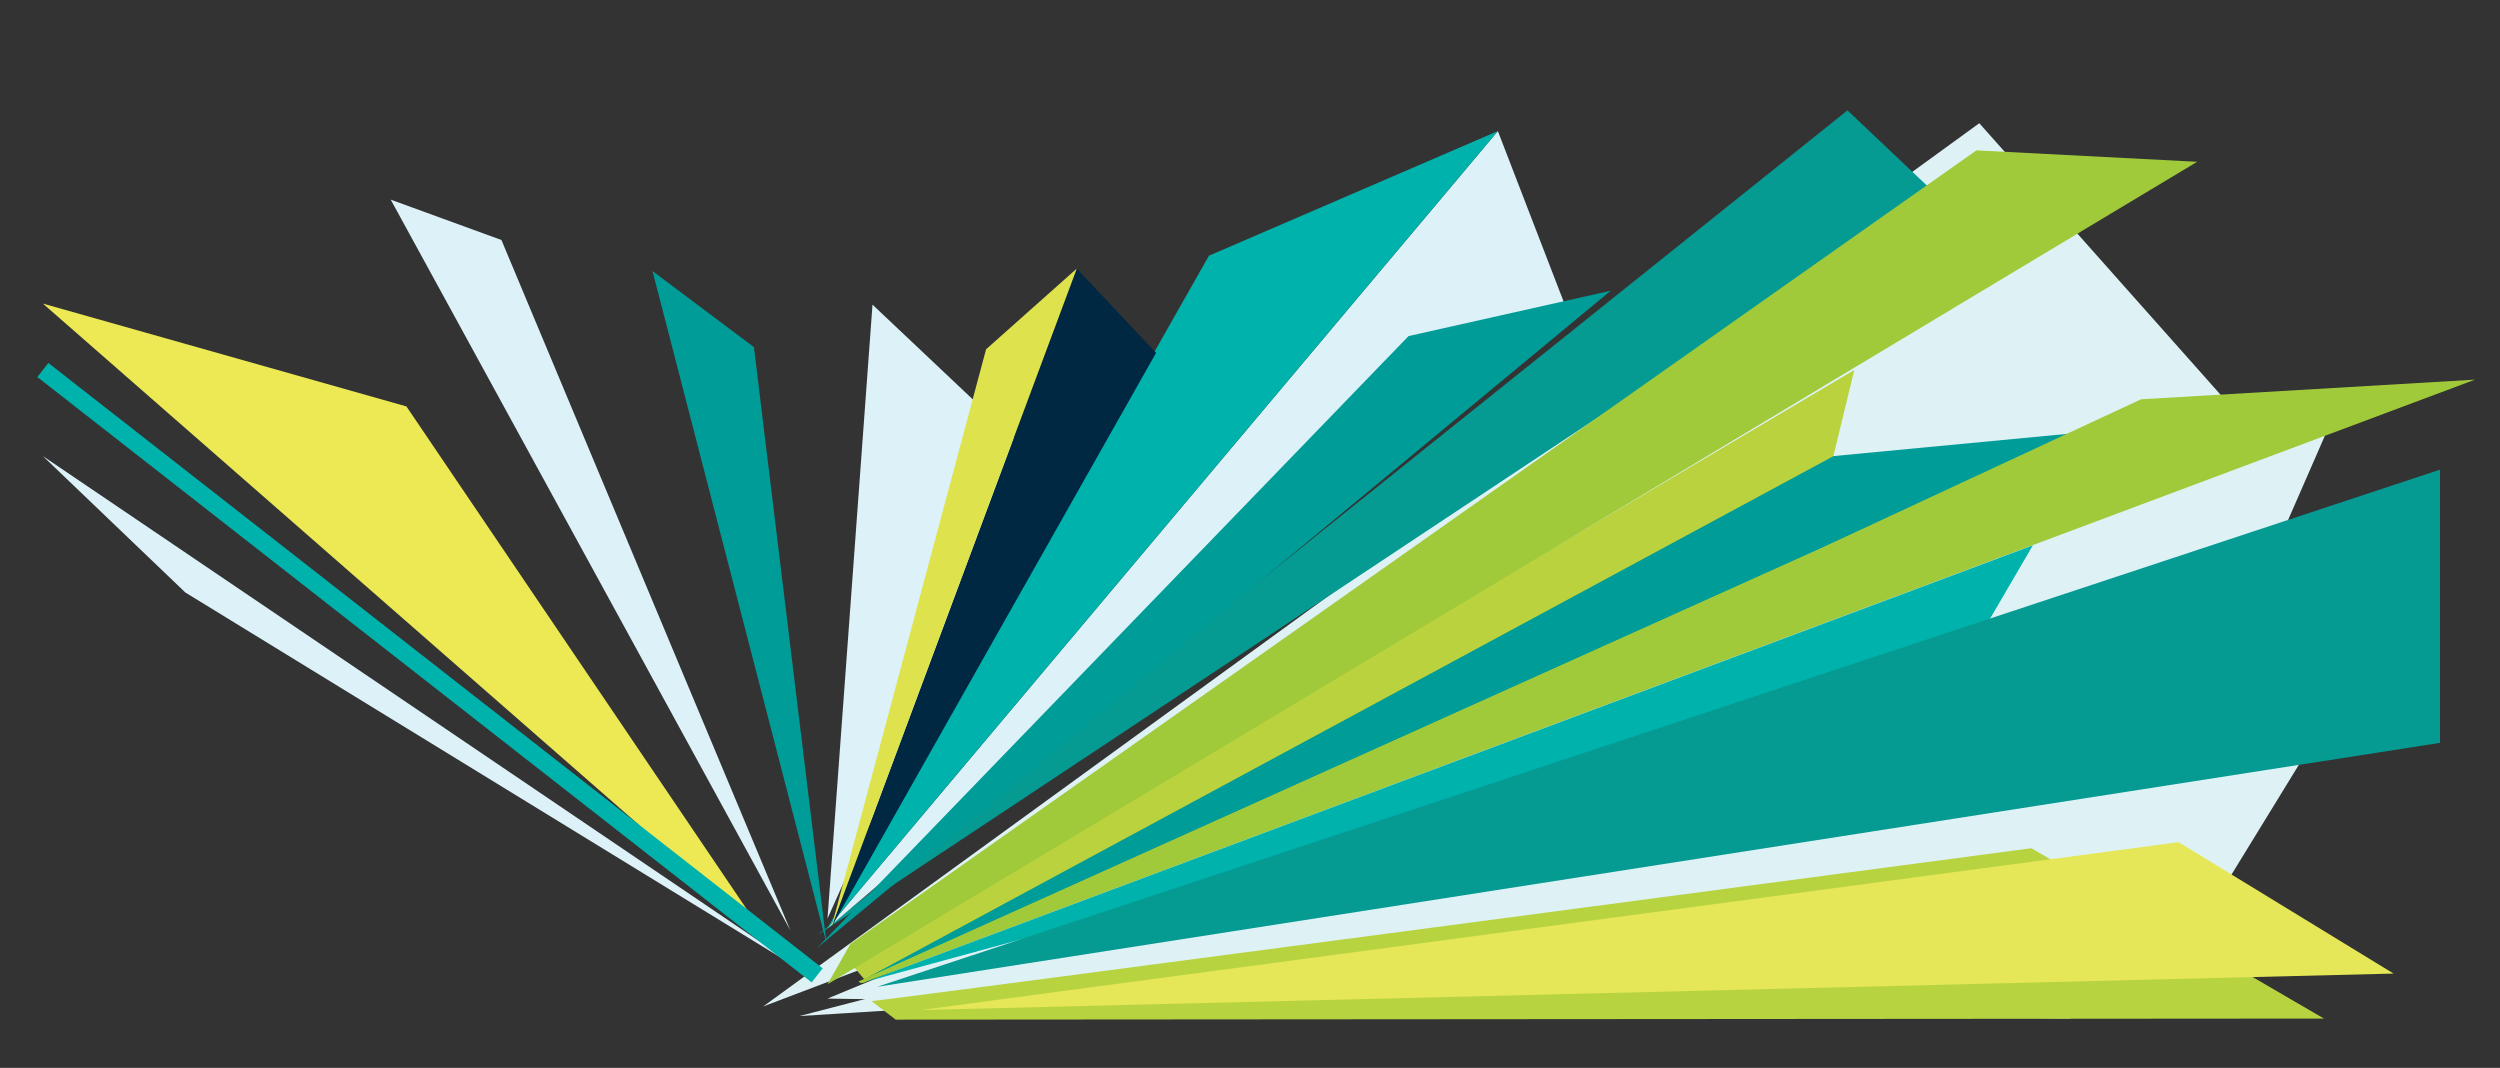 <?xml version="1.0" encoding="utf-8"?>
<!-- Generator: Adobe Illustrator 18.0.0, SVG Export Plug-In . SVG Version: 6.00 Build 0)  -->
<!DOCTYPE svg PUBLIC "-//W3C//DTD SVG 1.1//EN" "http://www.w3.org/Graphics/SVG/1.1/DTD/svg11.dtd">
<svg version="1.1" id="Layer_1" xmlns="http://www.w3.org/2000/svg" xmlns:xlink="http://www.w3.org/1999/xlink" x="0px" y="0px"
	 viewBox="0 0 700 299" enable-background="new 0 0 700 299" xml:space="preserve">
<rect x="0" y="0" width="700" height="299" fill="#333333" stroke="none"/>
<polyline fill="#DEF2F6" points="213.7,281.8 554.2,34.5 626.8,116.2 231.7,279.6 579.7,285.2 654.2,114.6 "/>
<polyline fill="#DEF2F6" points="637.7,177.2 223.8,284.5 615.6,259.9 665,179.4 "/>
<path fill="#DEF2F6" d="M214.3,275.6"/>
<path fill="#B8D340" d="M244,280.3c0.3,0.3,324.8-42.8,324.8-42.8l81.9,47.7l-399.9,0.3"/>
<line display="none" fill="none" stroke="#B9D440" stroke-width="6" stroke-miterlimit="10" x1="5625.9" y1="6153" x2="15084.1" y2="9869.7"/>
<line display="none" fill="none" stroke="#B9D440" stroke-width="6" stroke-miterlimit="10" x1="5718.5" y1="6327.5" x2="14501.8" y2="10002.8"/>
<polygon fill="#B9D23D" points="238.3,269.8 519.2,103.6 504.9,162.5 242,274.2 "/>
<polyline display="none" fill="#A6DBDB" points="15027.9,7937.2 5708.2,5761.2 15081.2,7461.9 "/>
<polygon fill="#E5E758" points="257.9,282.8 610,235.8 670.2,272.6 "/>
<polygon fill="#DCF1F8" points="226.7,273.1 51.9,165.9 12,127.7 "/>
<polyline display="none" fill="#012842" points="15027.9,7937.2 14965.9,8488.6 5728.7,5765.6 15027.9,7937.2 "/>
<polyline fill="#059A92" points="541.9,54.2 228.8,261.9 517.3,30.9 "/>
<polygon fill="#009C97" points="513.4,127.7 581.8,121.2 242,274.2 "/>
<polyline fill="#DCF1F8" points="109.4,55.9 140.4,67.2 221.3,260.5 109.4,55.9 "/>
<polyline fill="#DCF1F8" points="244.3,85.3 289.5,128 231.7,257.2 244.3,85.3 "/>
<polyline fill="#DCF1F8" points="419.4,36.7 437.8,84.4 231.7,259.9 401,58.6 "/>
<polygon fill="#A0CA3A" points="553.4,42.1 615.2,45.3 231.7,275.6 238.1,264.3 "/>
<path fill="#A0CA3A" d="M599.5,111.8l93.5-5.5L242.7,274.8c-1.8,1-2.3,0-2.3,0l268.8-121C509.4,153.7,599.3,111.9,599.5,111.8z"/>
<polygon display="none" fill="#63B146" points="8163,2393 9268.1,2094.7 4507,5417 "/>
<polygon fill="#009C97" points="394.4,94.1 451,81.4 228.8,265.4 "/>
<polyline fill="#00B2AC" points="419.4,36.7 231.7,259.9 338.5,71.6 "/>
<polyline fill="#012842" points="323.7,98.8 232.8,259.6 301.5,75.2 "/>
<polyline fill="#DEE34D" points="301.5,75.2 232.8,259.6 276.1,97.8 "/>
<polygon display="none" fill="#EFEC78" points="5811,6376.5 14742.2,10632.7 11384.2,10341.4 "/>
<polygon display="none" fill="#B9D23D" points="5625.9,6325.5 10079.1,10896 8160,9825.7 "/>
<polygon fill="#ECE955" points="213.7,261.4 12,85 113.8,113.8 "/>
<path fill="#B9D23D" d="M563,287.4"/>
<polyline display="none" fill="#EFEC78" points="-2.8,9869.7 5251.4,6689 5090,5828.8 0,7613.3 "/>
<polygon display="none" fill="#E4F4F9" points="5625.9,6286.1 11332.8,11822.6 9803.9,9405.5 6968.2,7130 "/>
<polygon fill="#00B2AC" points="569.2,152.7 546.2,192.1 242.7,274.8 "/>
<linearGradient id="SVGID_1_" gradientUnits="userSpaceOnUse" x1="12351.373" y1="4982.543" x2="15050.854" y2="4982.543">
	<stop  offset="5.321269e-03" style="stop-color:#FFFFFF;stop-opacity:0"/>
	<stop  offset="1" style="stop-color:#FFFFFF"/>
</linearGradient>
<polyline display="none" fill="url(#SVGID_1_)" points="12351.4,-34.9 12351.4,10000 15050.9,10000 15050.9,-34.9 "/>
<line fill="none" stroke="#00B2AC" stroke-width="5" stroke-miterlimit="10" x1="12" y1="103.6" x2="228.8" y2="273.1"/>
<polygon fill="#059A92" points="683.2,131.5 683.2,208 245.6,276.3 "/>
<polygon fill="#009C97" points="211.1,97.2 182.7,75.9 231.4,264 "/>
</svg>
